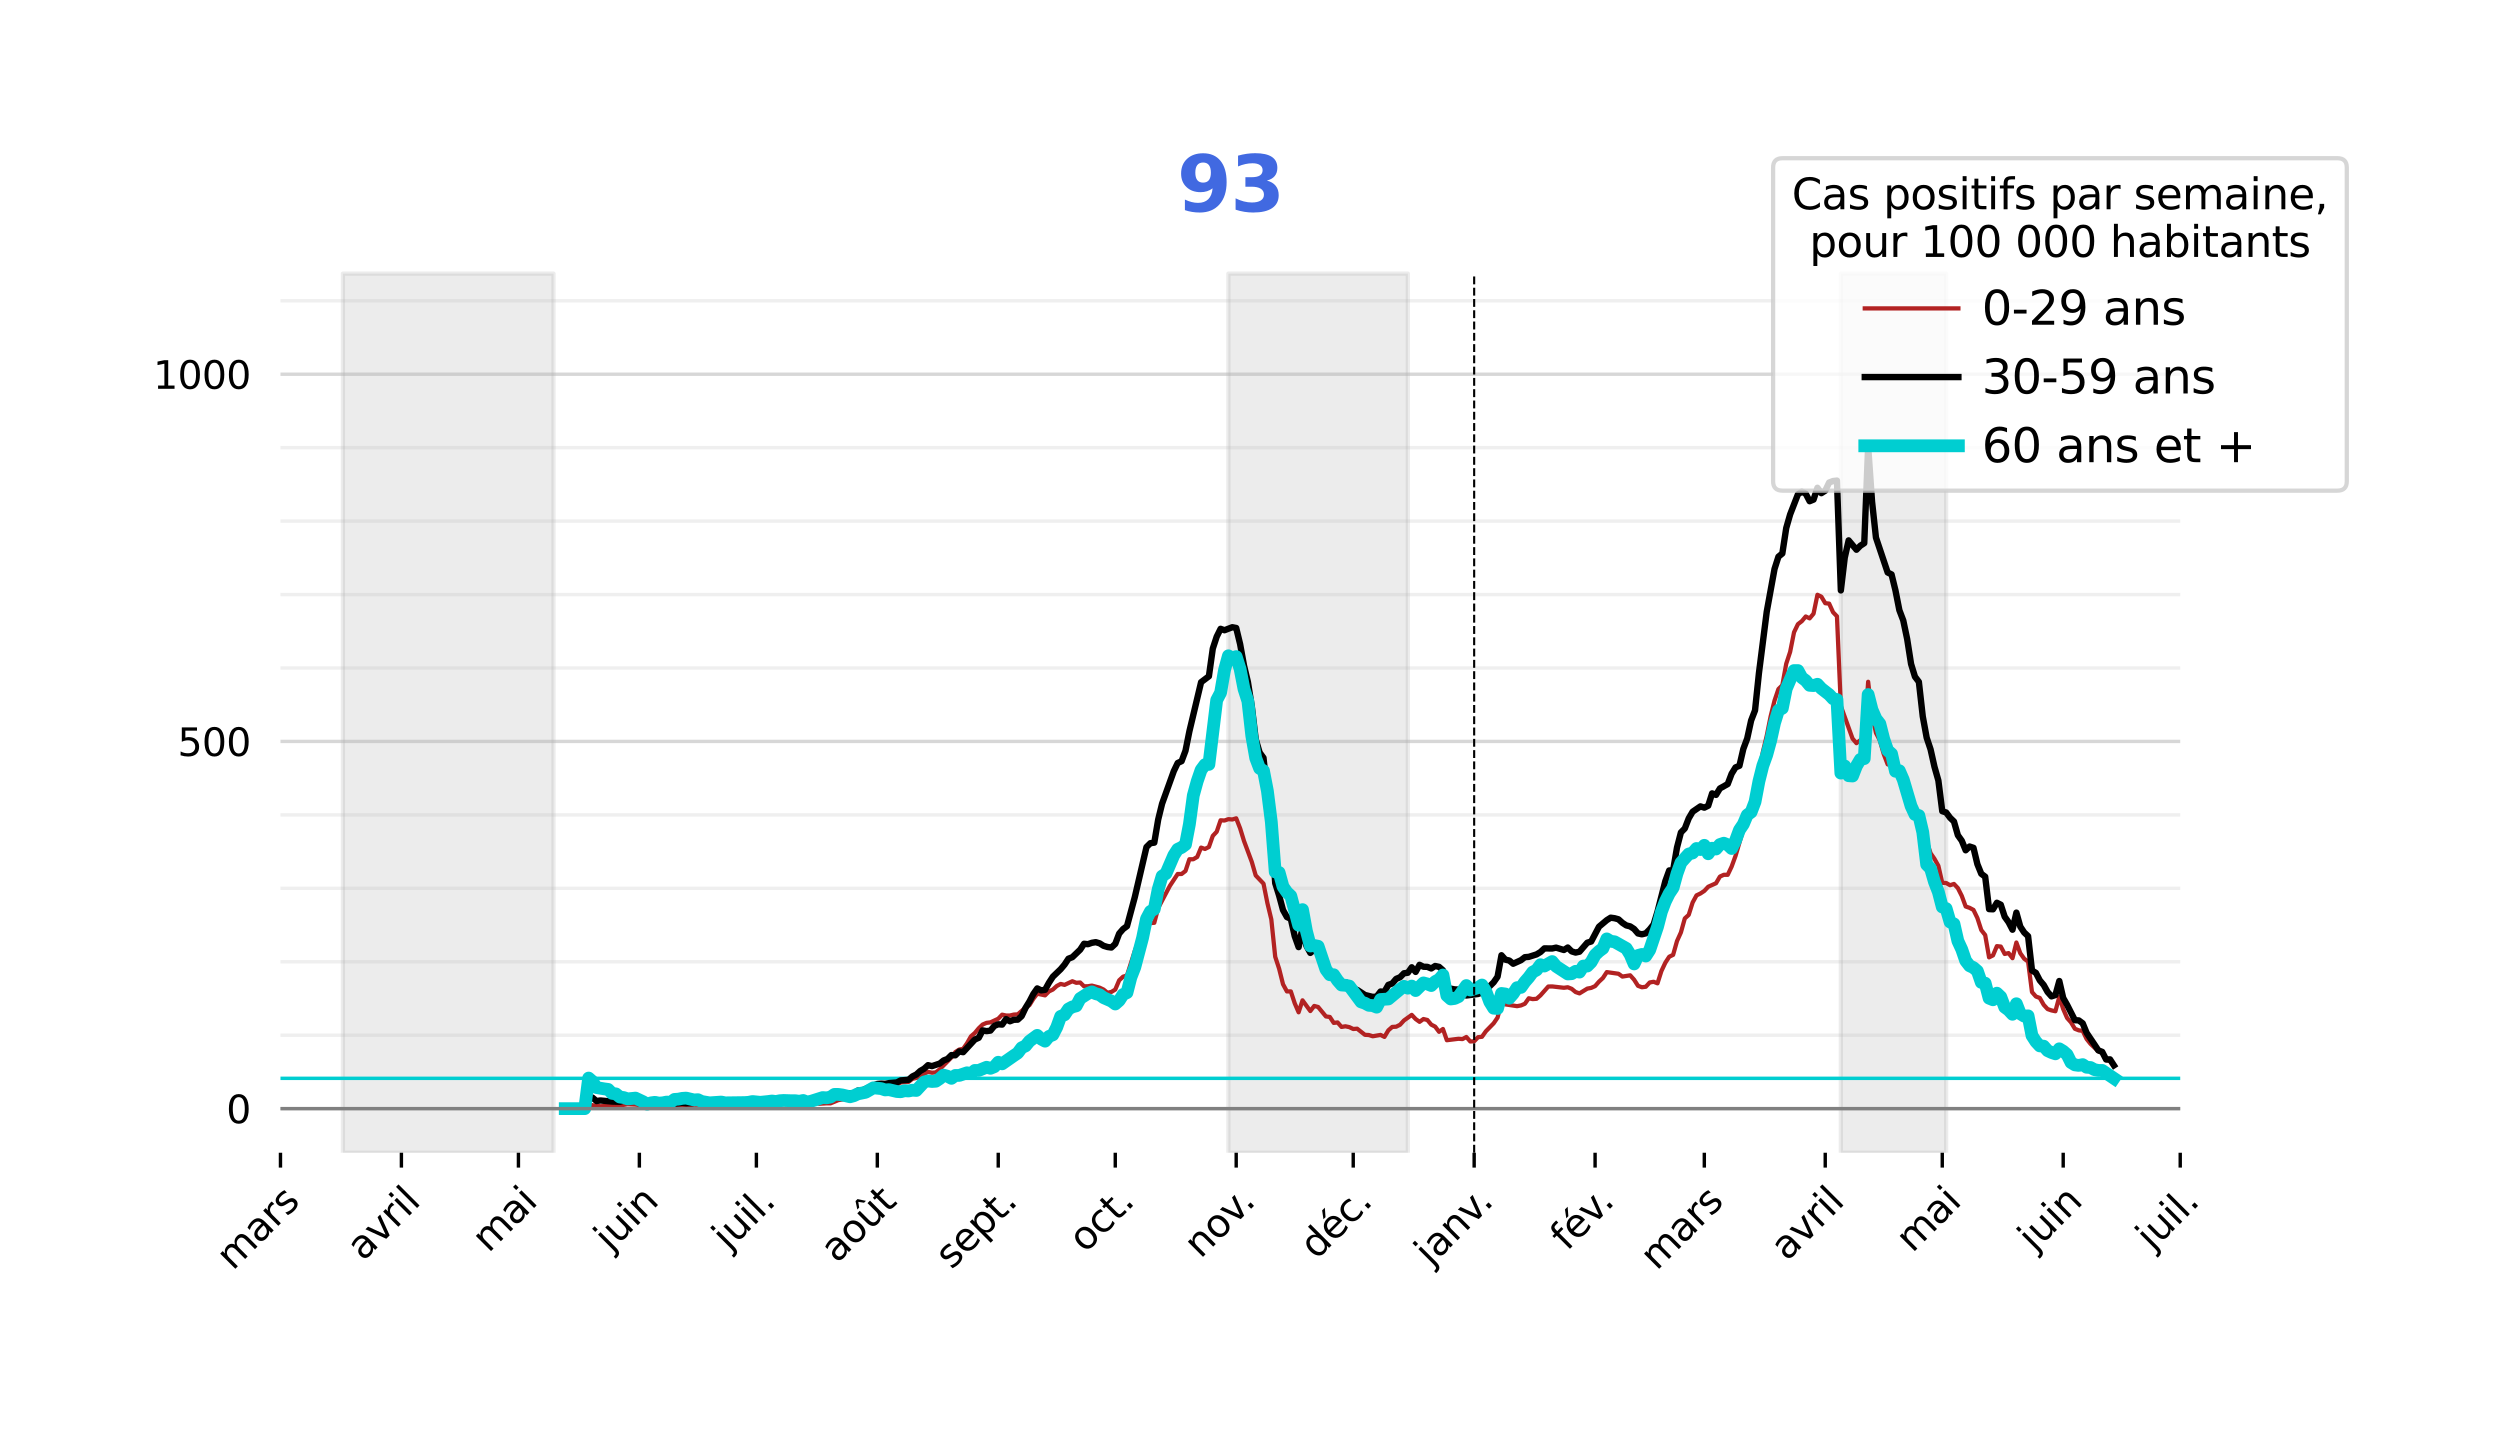 <?xml version="1.0" encoding="utf-8" standalone="no"?>
<!DOCTYPE svg PUBLIC "-//W3C//DTD SVG 1.1//EN"
  "http://www.w3.org/Graphics/SVG/1.1/DTD/svg11.dtd">
<svg height="336.05pt" version="1.1" viewBox="0 0 587.445 336.05" width="587.445pt" xmlns="http://www.w3.org/2000/svg" xmlns:xlink="http://www.w3.org/1999/xlink">
 <defs>
  <style type="text/css">*{stroke-linecap:butt;stroke-linejoin:round;}</style>
 </defs>
 <g id="figure_1">
  <g id="patch_1">
   <path d="M 0 336.05 
L 587.445 336.05 
L 587.445 0 
L 0 0 
z
" style="fill:#ffffff;"/>
  </g>
  <g id="axes_1">
   <g id="patch_2">
    <path d="M 65.905 270.861 
L 512.305 270.861 
L 512.305 53.421 
L 65.905 53.421 
z
" style="fill:none;opacity:0;"/>
   </g>
   <g id="patch_3">
    <path clip-path="url(#pc8a9ffff1e)" d="M 80.571 270.861 
L 80.571 64.293 
L 130.069 64.293 
L 130.069 270.861 
z
" style="fill:#808080;opacity:0.15;stroke:#808080;stroke-linejoin:miter;"/>
   </g>
   <g id="patch_4">
    <path clip-path="url(#pc8a9ffff1e)" d="M 288.647 270.861 
L 288.647 64.293 
L 330.812 64.293 
L 330.812 270.861 
z
" style="fill:#808080;opacity:0.15;stroke:#808080;stroke-linejoin:miter;"/>
   </g>
   <g id="patch_5">
    <path clip-path="url(#pc8a9ffff1e)" d="M 432.558 270.861 
L 432.558 64.293 
L 457.307 64.293 
L 457.307 270.861 
z
" style="fill:#808080;opacity:0.15;stroke:#808080;stroke-linejoin:miter;"/>
   </g>
   <g id="matplotlib.axis_1">
    <g id="xtick_1">
     <g id="line2d_1">
      <defs>
       <path d="M 0 0 
L 0 3.5 
" id="me2632d0a55" style="stroke:#000000;stroke-width:0.8;"/>
      </defs>
      <g>
       <use style="stroke:#000000;stroke-width:0.8;" x="65.905" xlink:href="#me2632d0a55" y="270.861"/>
      </g>
     </g>
     <g id="text_1">
      <!-- mars -->
      <g transform="translate(54.71 298.726)rotate(-45)scale(0.09 -0.09)">
       <defs>
        <path d="M 3328 2828 
Q 3544 3216 3844 3400 
Q 4144 3584 4550 3584 
Q 5097 3584 5394 3201 
Q 5691 2819 5691 2113 
L 5691 0 
L 5113 0 
L 5113 2094 
Q 5113 2597 4934 2840 
Q 4756 3084 4391 3084 
Q 3944 3084 3684 2787 
Q 3425 2491 3425 1978 
L 3425 0 
L 2847 0 
L 2847 2094 
Q 2847 2600 2669 2842 
Q 2491 3084 2119 3084 
Q 1678 3084 1418 2786 
Q 1159 2488 1159 1978 
L 1159 0 
L 581 0 
L 581 3500 
L 1159 3500 
L 1159 2956 
Q 1356 3278 1631 3431 
Q 1906 3584 2284 3584 
Q 2666 3584 2933 3390 
Q 3200 3197 3328 2828 
z
" id="DejaVuSans-6d" transform="scale(0.016)"/>
        <path d="M 2194 1759 
Q 1497 1759 1228 1600 
Q 959 1441 959 1056 
Q 959 750 1161 570 
Q 1363 391 1709 391 
Q 2188 391 2477 730 
Q 2766 1069 2766 1631 
L 2766 1759 
L 2194 1759 
z
M 3341 1997 
L 3341 0 
L 2766 0 
L 2766 531 
Q 2569 213 2275 61 
Q 1981 -91 1556 -91 
Q 1019 -91 701 211 
Q 384 513 384 1019 
Q 384 1609 779 1909 
Q 1175 2209 1959 2209 
L 2766 2209 
L 2766 2266 
Q 2766 2663 2505 2880 
Q 2244 3097 1772 3097 
Q 1472 3097 1187 3025 
Q 903 2953 641 2809 
L 641 3341 
Q 956 3463 1253 3523 
Q 1550 3584 1831 3584 
Q 2591 3584 2966 3190 
Q 3341 2797 3341 1997 
z
" id="DejaVuSans-61" transform="scale(0.016)"/>
        <path d="M 2631 2963 
Q 2534 3019 2420 3045 
Q 2306 3072 2169 3072 
Q 1681 3072 1420 2755 
Q 1159 2438 1159 1844 
L 1159 0 
L 581 0 
L 581 3500 
L 1159 3500 
L 1159 2956 
Q 1341 3275 1631 3429 
Q 1922 3584 2338 3584 
Q 2397 3584 2469 3576 
Q 2541 3569 2628 3553 
L 2631 2963 
z
" id="DejaVuSans-72" transform="scale(0.016)"/>
        <path d="M 2834 3397 
L 2834 2853 
Q 2591 2978 2328 3040 
Q 2066 3103 1784 3103 
Q 1356 3103 1142 2972 
Q 928 2841 928 2578 
Q 928 2378 1081 2264 
Q 1234 2150 1697 2047 
L 1894 2003 
Q 2506 1872 2764 1633 
Q 3022 1394 3022 966 
Q 3022 478 2636 193 
Q 2250 -91 1575 -91 
Q 1294 -91 989 -36 
Q 684 19 347 128 
L 347 722 
Q 666 556 975 473 
Q 1284 391 1588 391 
Q 1994 391 2212 530 
Q 2431 669 2431 922 
Q 2431 1156 2273 1281 
Q 2116 1406 1581 1522 
L 1381 1569 
Q 847 1681 609 1914 
Q 372 2147 372 2553 
Q 372 3047 722 3315 
Q 1072 3584 1716 3584 
Q 2034 3584 2315 3537 
Q 2597 3491 2834 3397 
z
" id="DejaVuSans-73" transform="scale(0.016)"/>
       </defs>
       <use xlink:href="#DejaVuSans-6d"/>
       <use x="97.412" xlink:href="#DejaVuSans-61"/>
       <use x="158.691" xlink:href="#DejaVuSans-72"/>
       <use x="199.805" xlink:href="#DejaVuSans-73"/>
      </g>
     </g>
    </g>
    <g id="xtick_2">
     <g id="line2d_2">
      <g>
       <use style="stroke:#000000;stroke-width:0.8;" x="94.321" xlink:href="#me2632d0a55" y="270.861"/>
      </g>
     </g>
     <g id="text_2">
      <!-- avril -->
      <g transform="translate(85.337 296.515)rotate(-45)scale(0.09 -0.09)">
       <defs>
        <path d="M 191 3500 
L 800 3500 
L 1894 563 
L 2988 3500 
L 3597 3500 
L 2284 0 
L 1503 0 
L 191 3500 
z
" id="DejaVuSans-76" transform="scale(0.016)"/>
        <path d="M 603 3500 
L 1178 3500 
L 1178 0 
L 603 0 
L 603 3500 
z
M 603 4863 
L 1178 4863 
L 1178 4134 
L 603 4134 
L 603 4863 
z
" id="DejaVuSans-69" transform="scale(0.016)"/>
        <path d="M 603 4863 
L 1178 4863 
L 1178 0 
L 603 0 
L 603 4863 
z
" id="DejaVuSans-6c" transform="scale(0.016)"/>
       </defs>
       <use xlink:href="#DejaVuSans-61"/>
       <use x="61.279" xlink:href="#DejaVuSans-76"/>
       <use x="120.459" xlink:href="#DejaVuSans-72"/>
       <use x="161.572" xlink:href="#DejaVuSans-69"/>
       <use x="189.355" xlink:href="#DejaVuSans-6c"/>
      </g>
     </g>
    </g>
    <g id="xtick_3">
     <g id="line2d_3">
      <g>
       <use style="stroke:#000000;stroke-width:0.8;" x="121.82" xlink:href="#me2632d0a55" y="270.861"/>
      </g>
     </g>
     <g id="text_3">
      <!-- mai -->
      <g transform="translate(114.788 294.563)rotate(-45)scale(0.09 -0.09)">
       <use xlink:href="#DejaVuSans-6d"/>
       <use x="97.412" xlink:href="#DejaVuSans-61"/>
       <use x="158.691" xlink:href="#DejaVuSans-69"/>
      </g>
     </g>
    </g>
    <g id="xtick_4">
     <g id="line2d_4">
      <g>
       <use style="stroke:#000000;stroke-width:0.8;" x="150.235" xlink:href="#me2632d0a55" y="270.861"/>
      </g>
     </g>
     <g id="text_4">
      <!-- juin -->
      <g transform="translate(143.469 294.299)rotate(-45)scale(0.09 -0.09)">
       <defs>
        <path d="M 603 3500 
L 1178 3500 
L 1178 -63 
Q 1178 -731 923 -1031 
Q 669 -1331 103 -1331 
L -116 -1331 
L -116 -844 
L 38 -844 
Q 366 -844 484 -692 
Q 603 -541 603 -63 
L 603 3500 
z
M 603 4863 
L 1178 4863 
L 1178 4134 
L 603 4134 
L 603 4863 
z
" id="DejaVuSans-6a" transform="scale(0.016)"/>
        <path d="M 544 1381 
L 544 3500 
L 1119 3500 
L 1119 1403 
Q 1119 906 1312 657 
Q 1506 409 1894 409 
Q 2359 409 2629 706 
Q 2900 1003 2900 1516 
L 2900 3500 
L 3475 3500 
L 3475 0 
L 2900 0 
L 2900 538 
Q 2691 219 2414 64 
Q 2138 -91 1772 -91 
Q 1169 -91 856 284 
Q 544 659 544 1381 
z
M 1991 3584 
L 1991 3584 
z
" id="DejaVuSans-75" transform="scale(0.016)"/>
        <path d="M 3513 2113 
L 3513 0 
L 2938 0 
L 2938 2094 
Q 2938 2591 2744 2837 
Q 2550 3084 2163 3084 
Q 1697 3084 1428 2787 
Q 1159 2491 1159 1978 
L 1159 0 
L 581 0 
L 581 3500 
L 1159 3500 
L 1159 2956 
Q 1366 3272 1645 3428 
Q 1925 3584 2291 3584 
Q 2894 3584 3203 3211 
Q 3513 2838 3513 2113 
z
" id="DejaVuSans-6e" transform="scale(0.016)"/>
       </defs>
       <use xlink:href="#DejaVuSans-6a"/>
       <use x="27.783" xlink:href="#DejaVuSans-75"/>
       <use x="91.162" xlink:href="#DejaVuSans-69"/>
       <use x="118.945" xlink:href="#DejaVuSans-6e"/>
      </g>
     </g>
    </g>
    <g id="xtick_5">
     <g id="line2d_5">
      <g>
       <use style="stroke:#000000;stroke-width:0.8;" x="177.734" xlink:href="#me2632d0a55" y="270.861"/>
      </g>
     </g>
     <g id="text_5">
      <!-- juil. -->
      <g transform="translate(171.21 294.056)rotate(-45)scale(0.09 -0.09)">
       <defs>
        <path d="M 684 794 
L 1344 794 
L 1344 0 
L 684 0 
L 684 794 
z
" id="DejaVuSans-2e" transform="scale(0.016)"/>
       </defs>
       <use xlink:href="#DejaVuSans-6a"/>
       <use x="27.783" xlink:href="#DejaVuSans-75"/>
       <use x="91.162" xlink:href="#DejaVuSans-69"/>
       <use x="118.945" xlink:href="#DejaVuSans-6c"/>
       <use x="146.729" xlink:href="#DejaVuSans-2e"/>
      </g>
     </g>
    </g>
    <g id="xtick_6">
     <g id="line2d_6">
      <g>
       <use style="stroke:#000000;stroke-width:0.8;" x="206.15" xlink:href="#me2632d0a55" y="270.861"/>
      </g>
     </g>
     <g id="text_6">
      <!-- août -->
      <g transform="translate(196.663 297.018)rotate(-45)scale(0.09 -0.09)">
       <defs>
        <path d="M 1959 3097 
Q 1497 3097 1228 2736 
Q 959 2375 959 1747 
Q 959 1119 1226 758 
Q 1494 397 1959 397 
Q 2419 397 2687 759 
Q 2956 1122 2956 1747 
Q 2956 2369 2687 2733 
Q 2419 3097 1959 3097 
z
M 1959 3584 
Q 2709 3584 3137 3096 
Q 3566 2609 3566 1747 
Q 3566 888 3137 398 
Q 2709 -91 1959 -91 
Q 1206 -91 779 398 
Q 353 888 353 1747 
Q 353 2609 779 3096 
Q 1206 3584 1959 3584 
z
" id="DejaVuSans-6f" transform="scale(0.016)"/>
        <path d="M 544 1381 
L 544 3500 
L 1119 3500 
L 1119 1403 
Q 1119 906 1312 657 
Q 1506 409 1894 409 
Q 2359 409 2629 706 
Q 2900 1003 2900 1516 
L 2900 3500 
L 3475 3500 
L 3475 0 
L 2900 0 
L 2900 538 
Q 2691 219 2414 64 
Q 2138 -91 1772 -91 
Q 1169 -91 856 284 
Q 544 659 544 1381 
z
M 1991 3584 
L 1991 3584 
z
M 1753 5119 
L 2215 5119 
L 2981 3944 
L 2547 3944 
L 1984 4709 
L 1422 3944 
L 987 3944 
L 1753 5119 
z
" id="DejaVuSans-fb" transform="scale(0.016)"/>
        <path d="M 1172 4494 
L 1172 3500 
L 2356 3500 
L 2356 3053 
L 1172 3053 
L 1172 1153 
Q 1172 725 1289 603 
Q 1406 481 1766 481 
L 2356 481 
L 2356 0 
L 1766 0 
Q 1100 0 847 248 
Q 594 497 594 1153 
L 594 3053 
L 172 3053 
L 172 3500 
L 594 3500 
L 594 4494 
L 1172 4494 
z
" id="DejaVuSans-74" transform="scale(0.016)"/>
       </defs>
       <use xlink:href="#DejaVuSans-61"/>
       <use x="61.279" xlink:href="#DejaVuSans-6f"/>
       <use x="122.461" xlink:href="#DejaVuSans-fb"/>
       <use x="185.84" xlink:href="#DejaVuSans-74"/>
      </g>
     </g>
    </g>
    <g id="xtick_7">
     <g id="line2d_7">
      <g>
       <use style="stroke:#000000;stroke-width:0.8;" x="234.565" xlink:href="#me2632d0a55" y="270.861"/>
      </g>
     </g>
     <g id="text_7">
      <!-- sept. -->
      <g transform="translate(223.612 298.485)rotate(-45)scale(0.09 -0.09)">
       <defs>
        <path d="M 3597 1894 
L 3597 1613 
L 953 1613 
Q 991 1019 1311 708 
Q 1631 397 2203 397 
Q 2534 397 2845 478 
Q 3156 559 3463 722 
L 3463 178 
Q 3153 47 2828 -22 
Q 2503 -91 2169 -91 
Q 1331 -91 842 396 
Q 353 884 353 1716 
Q 353 2575 817 3079 
Q 1281 3584 2069 3584 
Q 2775 3584 3186 3129 
Q 3597 2675 3597 1894 
z
M 3022 2063 
Q 3016 2534 2758 2815 
Q 2500 3097 2075 3097 
Q 1594 3097 1305 2825 
Q 1016 2553 972 2059 
L 3022 2063 
z
" id="DejaVuSans-65" transform="scale(0.016)"/>
        <path d="M 1159 525 
L 1159 -1331 
L 581 -1331 
L 581 3500 
L 1159 3500 
L 1159 2969 
Q 1341 3281 1617 3432 
Q 1894 3584 2278 3584 
Q 2916 3584 3314 3078 
Q 3713 2572 3713 1747 
Q 3713 922 3314 415 
Q 2916 -91 2278 -91 
Q 1894 -91 1617 61 
Q 1341 213 1159 525 
z
M 3116 1747 
Q 3116 2381 2855 2742 
Q 2594 3103 2138 3103 
Q 1681 3103 1420 2742 
Q 1159 2381 1159 1747 
Q 1159 1113 1420 752 
Q 1681 391 2138 391 
Q 2594 391 2855 752 
Q 3116 1113 3116 1747 
z
" id="DejaVuSans-70" transform="scale(0.016)"/>
       </defs>
       <use xlink:href="#DejaVuSans-73"/>
       <use x="52.1" xlink:href="#DejaVuSans-65"/>
       <use x="113.623" xlink:href="#DejaVuSans-70"/>
       <use x="177.1" xlink:href="#DejaVuSans-74"/>
       <use x="216.309" xlink:href="#DejaVuSans-2e"/>
      </g>
     </g>
    </g>
    <g id="xtick_8">
     <g id="line2d_8">
      <g>
       <use style="stroke:#000000;stroke-width:0.8;" x="262.064" xlink:href="#me2632d0a55" y="270.861"/>
      </g>
     </g>
     <g id="text_8">
      <!-- oct. -->
      <g transform="translate(254.989 294.607)rotate(-45)scale(0.09 -0.09)">
       <defs>
        <path d="M 3122 3366 
L 3122 2828 
Q 2878 2963 2633 3030 
Q 2388 3097 2138 3097 
Q 1578 3097 1268 2742 
Q 959 2388 959 1747 
Q 959 1106 1268 751 
Q 1578 397 2138 397 
Q 2388 397 2633 464 
Q 2878 531 3122 666 
L 3122 134 
Q 2881 22 2623 -34 
Q 2366 -91 2075 -91 
Q 1284 -91 818 406 
Q 353 903 353 1747 
Q 353 2603 823 3093 
Q 1294 3584 2113 3584 
Q 2378 3584 2631 3529 
Q 2884 3475 3122 3366 
z
" id="DejaVuSans-63" transform="scale(0.016)"/>
       </defs>
       <use xlink:href="#DejaVuSans-6f"/>
       <use x="61.182" xlink:href="#DejaVuSans-63"/>
       <use x="116.162" xlink:href="#DejaVuSans-74"/>
       <use x="155.371" xlink:href="#DejaVuSans-2e"/>
      </g>
     </g>
    </g>
    <g id="xtick_9">
     <g id="line2d_9">
      <g>
       <use style="stroke:#000000;stroke-width:0.8;" x="290.48" xlink:href="#me2632d0a55" y="270.861"/>
      </g>
     </g>
     <g id="text_9">
      <!-- nov. -->
      <g transform="translate(282.092 295.919)rotate(-45)scale(0.09 -0.09)">
       <use xlink:href="#DejaVuSans-6e"/>
       <use x="63.379" xlink:href="#DejaVuSans-6f"/>
       <use x="124.561" xlink:href="#DejaVuSans-76"/>
       <use x="175.99" xlink:href="#DejaVuSans-2e"/>
      </g>
     </g>
    </g>
    <g id="xtick_10">
     <g id="line2d_10">
      <g>
       <use style="stroke:#000000;stroke-width:0.8;" x="317.979" xlink:href="#me2632d0a55" y="270.861"/>
      </g>
     </g>
     <g id="text_10">
      <!-- déc. -->
      <g transform="translate(309.337 296.174)rotate(-45)scale(0.09 -0.09)">
       <defs>
        <path d="M 2906 2969 
L 2906 4863 
L 3481 4863 
L 3481 0 
L 2906 0 
L 2906 525 
Q 2725 213 2448 61 
Q 2172 -91 1784 -91 
Q 1150 -91 751 415 
Q 353 922 353 1747 
Q 353 2572 751 3078 
Q 1150 3584 1784 3584 
Q 2172 3584 2448 3432 
Q 2725 3281 2906 2969 
z
M 947 1747 
Q 947 1113 1208 752 
Q 1469 391 1925 391 
Q 2381 391 2643 752 
Q 2906 1113 2906 1747 
Q 2906 2381 2643 2742 
Q 2381 3103 1925 3103 
Q 1469 3103 1208 2742 
Q 947 2381 947 1747 
z
" id="DejaVuSans-64" transform="scale(0.016)"/>
        <path d="M 3597 1894 
L 3597 1613 
L 953 1613 
Q 991 1019 1311 708 
Q 1631 397 2203 397 
Q 2534 397 2845 478 
Q 3156 559 3463 722 
L 3463 178 
Q 3153 47 2828 -22 
Q 2503 -91 2169 -91 
Q 1331 -91 842 396 
Q 353 884 353 1716 
Q 353 2575 817 3079 
Q 1281 3584 2069 3584 
Q 2775 3584 3186 3129 
Q 3597 2675 3597 1894 
z
M 3022 2063 
Q 3016 2534 2758 2815 
Q 2500 3097 2075 3097 
Q 1594 3097 1305 2825 
Q 1016 2553 972 2059 
L 3022 2063 
z
M 2466 5119 
L 3088 5119 
L 2070 3944 
L 1591 3944 
L 2466 5119 
z
" id="DejaVuSans-e9" transform="scale(0.016)"/>
       </defs>
       <use xlink:href="#DejaVuSans-64"/>
       <use x="63.477" xlink:href="#DejaVuSans-e9"/>
       <use x="125" xlink:href="#DejaVuSans-63"/>
       <use x="179.98" xlink:href="#DejaVuSans-2e"/>
      </g>
     </g>
    </g>
    <g id="xtick_11">
     <g id="line2d_11">
      <g>
       <use style="stroke:#000000;stroke-width:0.8;" x="346.395" xlink:href="#me2632d0a55" y="270.861"/>
      </g>
     </g>
     <g id="text_11">
      <!-- janv. -->
      <g transform="translate(336.233 297.693)rotate(-45)scale(0.09 -0.09)">
       <use xlink:href="#DejaVuSans-6a"/>
       <use x="27.783" xlink:href="#DejaVuSans-61"/>
       <use x="89.062" xlink:href="#DejaVuSans-6e"/>
       <use x="152.441" xlink:href="#DejaVuSans-76"/>
       <use x="203.871" xlink:href="#DejaVuSans-2e"/>
      </g>
     </g>
    </g>
    <g id="xtick_12">
     <g id="line2d_12">
      <g>
       <use style="stroke:#000000;stroke-width:0.8;" x="374.81" xlink:href="#me2632d0a55" y="270.861"/>
      </g>
     </g>
     <g id="text_12">
      <!-- fév. -->
      <g transform="translate(368.194 294.148)rotate(-45)scale(0.09 -0.09)">
       <defs>
        <path d="M 2375 4863 
L 2375 4384 
L 1825 4384 
Q 1516 4384 1395 4259 
Q 1275 4134 1275 3809 
L 1275 3500 
L 2222 3500 
L 2222 3053 
L 1275 3053 
L 1275 0 
L 697 0 
L 697 3053 
L 147 3053 
L 147 3500 
L 697 3500 
L 697 3744 
Q 697 4328 969 4595 
Q 1241 4863 1831 4863 
L 2375 4863 
z
" id="DejaVuSans-66" transform="scale(0.016)"/>
       </defs>
       <use xlink:href="#DejaVuSans-66"/>
       <use x="35.205" xlink:href="#DejaVuSans-e9"/>
       <use x="96.729" xlink:href="#DejaVuSans-76"/>
       <use x="148.158" xlink:href="#DejaVuSans-2e"/>
      </g>
     </g>
    </g>
    <g id="xtick_13">
     <g id="line2d_13">
      <g>
       <use style="stroke:#000000;stroke-width:0.8;" x="400.476" xlink:href="#me2632d0a55" y="270.861"/>
      </g>
     </g>
     <g id="text_13">
      <!-- mars -->
      <g transform="translate(389.281 298.726)rotate(-45)scale(0.09 -0.09)">
       <use xlink:href="#DejaVuSans-6d"/>
       <use x="97.412" xlink:href="#DejaVuSans-61"/>
       <use x="158.691" xlink:href="#DejaVuSans-72"/>
       <use x="199.805" xlink:href="#DejaVuSans-73"/>
      </g>
     </g>
    </g>
    <g id="xtick_14">
     <g id="line2d_14">
      <g>
       <use style="stroke:#000000;stroke-width:0.8;" x="428.891" xlink:href="#me2632d0a55" y="270.861"/>
      </g>
     </g>
     <g id="text_14">
      <!-- avril -->
      <g transform="translate(419.908 296.515)rotate(-45)scale(0.09 -0.09)">
       <use xlink:href="#DejaVuSans-61"/>
       <use x="61.279" xlink:href="#DejaVuSans-76"/>
       <use x="120.459" xlink:href="#DejaVuSans-72"/>
       <use x="161.572" xlink:href="#DejaVuSans-69"/>
       <use x="189.355" xlink:href="#DejaVuSans-6c"/>
      </g>
     </g>
    </g>
    <g id="xtick_15">
     <g id="line2d_15">
      <g>
       <use style="stroke:#000000;stroke-width:0.8;" x="456.39" xlink:href="#me2632d0a55" y="270.861"/>
      </g>
     </g>
     <g id="text_15">
      <!-- mai -->
      <g transform="translate(449.359 294.563)rotate(-45)scale(0.09 -0.09)">
       <use xlink:href="#DejaVuSans-6d"/>
       <use x="97.412" xlink:href="#DejaVuSans-61"/>
       <use x="158.691" xlink:href="#DejaVuSans-69"/>
      </g>
     </g>
    </g>
    <g id="xtick_16">
     <g id="line2d_16">
      <g>
       <use style="stroke:#000000;stroke-width:0.8;" x="484.806" xlink:href="#me2632d0a55" y="270.861"/>
      </g>
     </g>
     <g id="text_16">
      <!-- juin -->
      <g transform="translate(478.039 294.299)rotate(-45)scale(0.09 -0.09)">
       <use xlink:href="#DejaVuSans-6a"/>
       <use x="27.783" xlink:href="#DejaVuSans-75"/>
       <use x="91.162" xlink:href="#DejaVuSans-69"/>
       <use x="118.945" xlink:href="#DejaVuSans-6e"/>
      </g>
     </g>
    </g>
    <g id="xtick_17">
     <g id="line2d_17">
      <g>
       <use style="stroke:#000000;stroke-width:0.8;" x="512.305" xlink:href="#me2632d0a55" y="270.861"/>
      </g>
     </g>
     <g id="text_17">
      <!-- juil. -->
      <g transform="translate(505.781 294.056)rotate(-45)scale(0.09 -0.09)">
       <use xlink:href="#DejaVuSans-6a"/>
       <use x="27.783" xlink:href="#DejaVuSans-75"/>
       <use x="91.162" xlink:href="#DejaVuSans-69"/>
       <use x="118.945" xlink:href="#DejaVuSans-6c"/>
       <use x="146.729" xlink:href="#DejaVuSans-2e"/>
      </g>
     </g>
    </g>
   </g>
   <g id="matplotlib.axis_2">
    <g id="ytick_1">
     <g id="line2d_18">
      <path clip-path="url(#pc8a9ffff1e)" d="M 65.905 260.506 
L 512.305 260.506 
" style="fill:none;stroke:#b0b0b0;stroke-linecap:square;stroke-opacity:0.5;stroke-width:0.8;"/>
     </g>
     <g id="text_18">
      <!-- 0 -->
      <g transform="translate(53.179 263.926)scale(0.09 -0.09)">
       <defs>
        <path d="M 2034 4250 
Q 1547 4250 1301 3770 
Q 1056 3291 1056 2328 
Q 1056 1369 1301 889 
Q 1547 409 2034 409 
Q 2525 409 2770 889 
Q 3016 1369 3016 2328 
Q 3016 3291 2770 3770 
Q 2525 4250 2034 4250 
z
M 2034 4750 
Q 2819 4750 3233 4129 
Q 3647 3509 3647 2328 
Q 3647 1150 3233 529 
Q 2819 -91 2034 -91 
Q 1250 -91 836 529 
Q 422 1150 422 2328 
Q 422 3509 836 4129 
Q 1250 4750 2034 4750 
z
" id="DejaVuSans-30" transform="scale(0.016)"/>
       </defs>
       <use xlink:href="#DejaVuSans-30"/>
      </g>
     </g>
    </g>
    <g id="ytick_2">
     <g id="line2d_19">
      <path clip-path="url(#pc8a9ffff1e)" d="M 65.905 174.221 
L 512.305 174.221 
" style="fill:none;stroke:#b0b0b0;stroke-linecap:square;stroke-opacity:0.5;stroke-width:0.8;"/>
     </g>
     <g id="text_19">
      <!-- 500 -->
      <g transform="translate(41.726 177.64)scale(0.09 -0.09)">
       <defs>
        <path d="M 691 4666 
L 3169 4666 
L 3169 4134 
L 1269 4134 
L 1269 2991 
Q 1406 3038 1543 3061 
Q 1681 3084 1819 3084 
Q 2600 3084 3056 2656 
Q 3513 2228 3513 1497 
Q 3513 744 3044 326 
Q 2575 -91 1722 -91 
Q 1428 -91 1123 -41 
Q 819 9 494 109 
L 494 744 
Q 775 591 1075 516 
Q 1375 441 1709 441 
Q 2250 441 2565 725 
Q 2881 1009 2881 1497 
Q 2881 1984 2565 2268 
Q 2250 2553 1709 2553 
Q 1456 2553 1204 2497 
Q 953 2441 691 2322 
L 691 4666 
z
" id="DejaVuSans-35" transform="scale(0.016)"/>
       </defs>
       <use xlink:href="#DejaVuSans-35"/>
       <use x="63.623" xlink:href="#DejaVuSans-30"/>
       <use x="127.246" xlink:href="#DejaVuSans-30"/>
      </g>
     </g>
    </g>
    <g id="ytick_3">
     <g id="line2d_20">
      <path clip-path="url(#pc8a9ffff1e)" d="M 65.905 87.935 
L 512.305 87.935 
" style="fill:none;stroke:#b0b0b0;stroke-linecap:square;stroke-opacity:0.5;stroke-width:0.8;"/>
     </g>
     <g id="text_20">
      <!-- 1000 -->
      <g transform="translate(36 91.354)scale(0.09 -0.09)">
       <defs>
        <path d="M 794 531 
L 1825 531 
L 1825 4091 
L 703 3866 
L 703 4441 
L 1819 4666 
L 2450 4666 
L 2450 531 
L 3481 531 
L 3481 0 
L 794 0 
L 794 531 
z
" id="DejaVuSans-31" transform="scale(0.016)"/>
       </defs>
       <use xlink:href="#DejaVuSans-31"/>
       <use x="63.623" xlink:href="#DejaVuSans-30"/>
       <use x="127.246" xlink:href="#DejaVuSans-30"/>
       <use x="190.869" xlink:href="#DejaVuSans-30"/>
      </g>
     </g>
    </g>
    <g id="ytick_4">
     <g id="line2d_21">
      <path clip-path="url(#pc8a9ffff1e)" d="M 65.905 243.249 
L 512.305 243.249 
" style="fill:none;stroke:#b0b0b0;stroke-linecap:square;stroke-opacity:0.2;stroke-width:0.8;"/>
     </g>
    </g>
    <g id="ytick_5">
     <g id="line2d_22">
      <path clip-path="url(#pc8a9ffff1e)" d="M 65.905 225.992 
L 512.305 225.992 
" style="fill:none;stroke:#b0b0b0;stroke-linecap:square;stroke-opacity:0.2;stroke-width:0.8;"/>
     </g>
    </g>
    <g id="ytick_6">
     <g id="line2d_23">
      <path clip-path="url(#pc8a9ffff1e)" d="M 65.905 208.735 
L 512.305 208.735 
" style="fill:none;stroke:#b0b0b0;stroke-linecap:square;stroke-opacity:0.2;stroke-width:0.8;"/>
     </g>
    </g>
    <g id="ytick_7">
     <g id="line2d_24">
      <path clip-path="url(#pc8a9ffff1e)" d="M 65.905 191.478 
L 512.305 191.478 
" style="fill:none;stroke:#b0b0b0;stroke-linecap:square;stroke-opacity:0.2;stroke-width:0.8;"/>
     </g>
    </g>
    <g id="ytick_8">
     <g id="line2d_25">
      <path clip-path="url(#pc8a9ffff1e)" d="M 65.905 156.963 
L 512.305 156.963 
" style="fill:none;stroke:#b0b0b0;stroke-linecap:square;stroke-opacity:0.2;stroke-width:0.8;"/>
     </g>
    </g>
    <g id="ytick_9">
     <g id="line2d_26">
      <path clip-path="url(#pc8a9ffff1e)" d="M 65.905 139.706 
L 512.305 139.706 
" style="fill:none;stroke:#b0b0b0;stroke-linecap:square;stroke-opacity:0.2;stroke-width:0.8;"/>
     </g>
    </g>
    <g id="ytick_10">
     <g id="line2d_27">
      <path clip-path="url(#pc8a9ffff1e)" d="M 65.905 122.449 
L 512.305 122.449 
" style="fill:none;stroke:#b0b0b0;stroke-linecap:square;stroke-opacity:0.2;stroke-width:0.8;"/>
     </g>
    </g>
    <g id="ytick_11">
     <g id="line2d_28">
      <path clip-path="url(#pc8a9ffff1e)" d="M 65.905 105.192 
L 512.305 105.192 
" style="fill:none;stroke:#b0b0b0;stroke-linecap:square;stroke-opacity:0.2;stroke-width:0.8;"/>
     </g>
    </g>
    <g id="ytick_12">
     <g id="line2d_29">
      <path clip-path="url(#pc8a9ffff1e)" d="M 65.905 70.678 
L 512.305 70.678 
" style="fill:none;stroke:#b0b0b0;stroke-linecap:square;stroke-opacity:0.2;stroke-width:0.8;"/>
     </g>
    </g>
   </g>
   <g id="line2d_30">
    <path clip-path="url(#pc8a9ffff1e)" d="M 65.905 253.384 
L 512.305 253.384 
" style="fill:none;stroke:#00ced1;stroke-linecap:square;stroke-width:0.8;"/>
   </g>
   <g id="line2d_31">
    <path clip-path="url(#pc8a9ffff1e)" d="M 132.819 260.506 
L 137.402 260.506 
L 138.319 259.579 
L 141.069 259.945 
L 145.652 259.75 
L 147.485 259.482 
L 149.319 259.555 
L 152.068 259.872 
L 152.985 259.872 
L 153.902 260.018 
L 159.402 259.97 
L 160.318 259.652 
L 162.151 259.677 
L 163.068 259.579 
L 165.818 259.604 
L 166.735 259.848 
L 169.484 259.848 
L 170.401 259.579 
L 171.318 259.579 
L 172.234 259.457 
L 174.068 259.408 
L 180.484 259.311 
L 182.317 259.262 
L 185.067 259.506 
L 185.984 259.018 
L 187.817 259.14 
L 188.734 258.969 
L 189.65 259.091 
L 190.567 259.018 
L 191.484 258.823 
L 192.4 259.36 
L 194.234 259.262 
L 195.15 259.262 
L 196.983 258.506 
L 200.65 257.896 
L 201.567 257.505 
L 202.483 257.286 
L 203.4 256.651 
L 204.316 256.432 
L 205.233 256.017 
L 206.15 255.871 
L 207.983 255.895 
L 208.9 255.456 
L 209.816 255.432 
L 211.65 254.358 
L 213.483 254.236 
L 214.399 253.504 
L 215.316 253.285 
L 218.066 251.869 
L 218.983 252.065 
L 219.899 251.991 
L 220.816 251.26 
L 223.566 248.478 
L 224.482 247.21 
L 225.399 246.624 
L 226.316 246.453 
L 227.232 245.136 
L 228.149 243.525 
L 229.066 242.72 
L 229.982 241.622 
L 230.899 240.744 
L 231.815 240.354 
L 232.732 240.232 
L 234.565 239.378 
L 235.482 238.426 
L 236.399 238.621 
L 237.315 238.621 
L 238.232 238.402 
L 239.149 238.353 
L 240.982 236.743 
L 241.898 236.182 
L 242.815 234.693 
L 243.732 233.498 
L 245.565 233.888 
L 246.482 232.961 
L 247.398 232.522 
L 248.315 231.692 
L 249.231 231.205 
L 250.148 231.424 
L 251.981 230.57 
L 252.898 230.936 
L 253.815 230.863 
L 254.731 231.766 
L 255.648 231.741 
L 256.565 231.595 
L 258.398 232.083 
L 259.314 232.522 
L 260.231 233.278 
L 261.148 233.083 
L 262.064 232.522 
L 262.981 230.351 
L 263.898 229.497 
L 264.814 229.228 
L 266.648 223.47 
L 267.564 221.055 
L 268.481 218.274 
L 269.397 217.688 
L 270.314 216.907 
L 271.231 216.834 
L 272.147 213.37 
L 274.897 208.149 
L 276.73 205.367 
L 277.647 205.367 
L 278.564 204.66 
L 279.48 201.903 
L 280.397 201.903 
L 281.314 201.366 
L 282.23 199.17 
L 283.147 199.487 
L 284.064 199.024 
L 284.98 196.413 
L 285.897 195.437 
L 286.813 192.753 
L 287.73 192.802 
L 288.647 192.485 
L 289.563 192.558 
L 290.48 192.29 
L 291.397 194.632 
L 292.313 197.609 
L 294.146 202.537 
L 295.063 205.709 
L 296.896 207.636 
L 297.813 212.223 
L 298.73 216.029 
L 299.646 224.812 
L 300.563 227.618 
L 301.48 231.278 
L 302.396 232.961 
L 303.313 232.961 
L 304.229 235.743 
L 305.146 237.865 
L 306.063 235.059 
L 307.896 237.572 
L 308.813 236.377 
L 309.729 236.621 
L 311.562 238.841 
L 312.479 238.963 
L 313.396 240.354 
L 314.312 240.256 
L 315.229 241.305 
L 316.146 241.159 
L 317.062 241.354 
L 317.979 241.793 
L 318.896 241.72 
L 320.729 243.159 
L 321.645 243.208 
L 322.562 243.501 
L 324.395 243.184 
L 325.312 243.647 
L 326.229 242.11 
L 327.145 241.305 
L 328.062 241.256 
L 328.979 240.793 
L 329.895 239.793 
L 331.728 238.475 
L 332.645 239.451 
L 333.562 240.11 
L 334.478 239.451 
L 335.395 239.671 
L 336.312 240.768 
L 337.228 241.232 
L 338.145 242.452 
L 339.061 241.793 
L 339.978 244.428 
L 342.728 244.087 
L 343.645 244.16 
L 344.561 243.672 
L 345.478 244.721 
L 346.395 244.672 
L 347.311 243.721 
L 348.228 243.623 
L 349.144 242.33 
L 350.978 240.451 
L 351.894 239.109 
L 352.811 235.523 
L 353.728 236.011 
L 356.477 236.426 
L 357.394 236.255 
L 358.311 235.865 
L 359.227 234.571 
L 360.144 234.767 
L 361.061 234.693 
L 361.977 233.888 
L 363.811 231.814 
L 364.727 231.79 
L 367.477 232.107 
L 368.394 231.985 
L 369.31 232.351 
L 370.227 233.108 
L 371.144 233.425 
L 372.977 232.302 
L 373.894 232.132 
L 374.81 231.717 
L 375.727 230.668 
L 376.643 229.814 
L 377.56 228.423 
L 380.31 228.814 
L 381.227 229.472 
L 383.06 229.179 
L 383.976 230.204 
L 384.893 231.644 
L 385.81 231.985 
L 386.726 231.863 
L 387.643 230.863 
L 388.56 230.692 
L 389.476 231.058 
L 390.393 228.179 
L 391.31 226.227 
L 392.226 224.812 
L 393.143 224.373 
L 394.059 221.128 
L 394.976 219.103 
L 395.893 215.809 
L 396.809 214.98 
L 397.726 212.077 
L 398.643 210.393 
L 399.559 209.954 
L 400.476 209.344 
L 401.392 208.368 
L 403.226 207.539 
L 404.142 205.977 
L 405.059 205.562 
L 405.976 205.562 
L 406.892 203.635 
L 407.809 201.122 
L 410.559 191.753 
L 411.475 189.509 
L 412.392 188.533 
L 413.309 181.677 
L 414.225 176.724 
L 415.142 172.894 
L 416.059 168.331 
L 416.975 164.623 
L 417.892 161.915 
L 418.808 161.012 
L 419.725 155.962 
L 420.642 153.18 
L 421.558 148.569 
L 422.475 146.666 
L 423.392 145.958 
L 424.308 144.86 
L 425.225 145.3 
L 426.142 144.202 
L 427.058 139.761 
L 427.975 140.2 
L 428.891 141.738 
L 429.808 141.835 
L 430.725 143.86 
L 431.641 144.812 
L 432.558 165.916 
L 435.308 173.552 
L 436.225 174.626 
L 438.058 173.235 
L 438.974 160.207 
L 439.891 167.99 
L 440.808 172.21 
L 441.724 173.992 
L 442.641 177.212 
L 443.558 179.603 
L 444.474 179.871 
L 445.391 181.043 
L 446.307 181.604 
L 447.224 182.921 
L 448.141 185.483 
L 449.057 188.508 
L 449.974 190.411 
L 450.891 190.85 
L 452.724 197.731 
L 453.641 200.488 
L 454.557 201.805 
L 455.474 203.44 
L 456.39 207.441 
L 457.307 207.49 
L 458.224 208.002 
L 459.14 207.709 
L 460.057 208.685 
L 460.974 210.515 
L 461.89 213.004 
L 462.807 213.321 
L 463.723 213.809 
L 464.64 215.712 
L 465.557 218.542 
L 466.473 219.713 
L 467.39 224.959 
L 468.307 224.495 
L 469.223 222.324 
L 470.14 222.421 
L 471.057 224.154 
L 471.973 223.958 
L 472.89 225.154 
L 473.806 221.47 
L 474.723 223.983 
L 475.64 225.276 
L 476.556 225.959 
L 477.473 233.108 
L 478.39 234.157 
L 479.306 234.498 
L 480.223 236.108 
L 481.139 237.109 
L 482.056 237.426 
L 482.973 237.621 
L 483.889 234.23 
L 484.806 237.109 
L 485.723 239.207 
L 486.639 240.232 
L 487.556 241.744 
L 488.473 242.11 
L 489.389 242.232 
L 490.306 244.135 
L 491.222 245.282 
L 493.056 247.014 
L 493.972 247.38 
L 494.889 249.088 
L 495.806 249.332 
L 496.722 250.308 
L 496.722 250.308 
" style="fill:none;stroke:#b22222;stroke-linecap:square;"/>
   </g>
   <g id="line2d_32">
    <path clip-path="url(#pc8a9ffff1e)" d="M 132.819 260.506 
L 137.402 260.506 
L 138.319 257.555 
L 139.236 257.934 
L 140.152 258.716 
L 141.069 258.589 
L 143.819 258.842 
L 145.652 258.892 
L 146.569 258.589 
L 147.485 258.69 
L 149.319 258.64 
L 151.152 259.069 
L 153.902 259.497 
L 155.735 259.472 
L 156.652 259.22 
L 158.485 259.321 
L 160.318 259.144 
L 161.235 259.245 
L 163.985 259.119 
L 164.901 259.296 
L 165.818 259.069 
L 167.651 259.119 
L 170.401 259.069 
L 171.318 258.842 
L 172.234 258.867 
L 174.068 258.716 
L 175.901 258.816 
L 176.818 258.716 
L 180.484 258.842 
L 181.401 258.766 
L 182.317 258.236 
L 183.234 258.312 
L 185.984 258.06 
L 188.734 258.489 
L 189.65 258.69 
L 190.567 258.766 
L 191.484 258.564 
L 192.4 258.236 
L 193.317 258.035 
L 195.15 257.984 
L 196.067 257.202 
L 196.983 256.925 
L 197.9 256.773 
L 198.817 256.9 
L 200.65 256.95 
L 201.567 256.269 
L 202.483 256.294 
L 204.316 255.437 
L 206.15 254.705 
L 207.066 254.63 
L 207.983 254.68 
L 208.9 254.503 
L 210.733 254.352 
L 211.65 253.873 
L 213.483 253.722 
L 214.399 252.94 
L 215.316 252.486 
L 216.233 251.653 
L 217.149 251.124 
L 218.066 250.291 
L 218.983 250.518 
L 220.816 249.913 
L 221.733 249.182 
L 222.649 248.828 
L 223.566 247.92 
L 224.482 247.971 
L 225.399 247.063 
L 226.316 247.239 
L 229.066 244.263 
L 229.982 243.86 
L 230.899 242.119 
L 231.815 242.296 
L 232.732 242.17 
L 233.649 241.06 
L 234.565 240.682 
L 235.482 240.757 
L 236.399 239.471 
L 237.315 239.975 
L 238.232 239.622 
L 239.149 239.597 
L 240.065 238.765 
L 240.982 236.823 
L 241.898 235.334 
L 242.815 233.569 
L 243.732 232.257 
L 244.648 232.711 
L 245.565 232.585 
L 246.482 230.921 
L 247.398 229.508 
L 249.231 227.743 
L 250.148 226.658 
L 251.065 225.271 
L 251.981 224.918 
L 253.815 223.152 
L 254.731 221.765 
L 255.648 221.866 
L 256.565 221.538 
L 257.481 221.387 
L 258.398 221.664 
L 259.314 222.244 
L 260.231 222.522 
L 261.148 222.648 
L 262.064 221.79 
L 262.981 219.369 
L 263.898 218.309 
L 264.814 217.628 
L 266.648 210.818 
L 269.397 199.04 
L 270.314 198.132 
L 271.231 198.005 
L 272.147 192.583 
L 273.064 188.85 
L 275.814 181.207 
L 276.73 179.29 
L 277.647 178.862 
L 278.564 176.415 
L 279.48 171.85 
L 282.23 160.298 
L 284.064 158.911 
L 284.98 152.403 
L 285.897 149.604 
L 286.813 147.763 
L 287.73 148.09 
L 289.563 147.384 
L 290.48 147.561 
L 291.397 151.344 
L 292.313 156.389 
L 293.23 160.248 
L 294.146 165.998 
L 295.063 173.691 
L 295.98 176.819 
L 296.896 178.08 
L 297.813 186.605 
L 298.73 193.844 
L 299.646 207.514 
L 300.563 210.44 
L 301.48 213.845 
L 302.396 215.484 
L 303.313 215.913 
L 304.229 219.974 
L 305.146 222.547 
L 306.063 218.007 
L 306.979 222.244 
L 307.896 223.909 
L 308.813 223.127 
L 309.729 223.203 
L 311.562 227.188 
L 312.479 228.676 
L 313.396 229.357 
L 315.229 230.946 
L 316.146 230.794 
L 317.062 231.248 
L 317.979 232.484 
L 318.896 232.585 
L 320.729 233.796 
L 322.562 234.25 
L 323.479 234.174 
L 324.395 232.989 
L 325.312 233.039 
L 326.229 231.425 
L 327.145 231.097 
L 328.062 230.013 
L 328.979 229.634 
L 329.895 228.701 
L 330.812 228.575 
L 331.728 227.289 
L 332.645 228.373 
L 333.562 226.708 
L 334.478 227.162 
L 335.395 227.188 
L 336.312 227.566 
L 337.228 226.986 
L 338.145 227.188 
L 339.061 227.995 
L 339.978 233.544 
L 340.895 232.308 
L 341.811 232.484 
L 342.728 232.535 
L 343.645 232.812 
L 344.561 233.922 
L 347.311 233.569 
L 348.228 233.216 
L 349.144 231.879 
L 350.061 231.728 
L 350.978 230.82 
L 351.894 229.508 
L 352.811 224.464 
L 353.728 225.498 
L 354.644 225.7 
L 355.561 226.456 
L 357.394 225.624 
L 358.311 224.918 
L 359.227 224.842 
L 361.061 224.262 
L 361.977 223.707 
L 362.894 222.849 
L 364.727 222.875 
L 365.644 222.673 
L 367.477 223.228 
L 368.394 222.648 
L 369.31 223.556 
L 370.227 223.833 
L 371.144 223.631 
L 372.977 221.513 
L 373.894 221.235 
L 375.727 217.754 
L 377.56 216.216 
L 378.477 215.636 
L 379.393 215.762 
L 380.31 216.014 
L 381.227 216.846 
L 382.143 217.452 
L 383.06 217.679 
L 383.976 218.284 
L 384.893 219.343 
L 385.81 219.545 
L 386.726 219.318 
L 387.643 218.385 
L 388.56 217.225 
L 389.476 214.223 
L 391.31 207.06 
L 392.226 204.538 
L 393.143 204.488 
L 394.059 199.14 
L 394.976 195.609 
L 395.893 194.676 
L 396.809 192.305 
L 397.726 190.741 
L 399.559 189.48 
L 400.476 189.783 
L 401.392 189.329 
L 402.309 186.428 
L 403.226 186.781 
L 404.142 185.268 
L 405.976 184.234 
L 406.892 181.813 
L 407.809 180.325 
L 408.726 179.946 
L 409.642 175.986 
L 410.559 173.515 
L 411.475 169.302 
L 412.392 166.931 
L 413.309 158.179 
L 415.142 143.752 
L 416.975 133.688 
L 417.892 130.813 
L 418.808 130.056 
L 419.725 124.079 
L 420.642 120.876 
L 422.475 116.159 
L 423.392 115.528 
L 424.308 116.008 
L 425.225 117.773 
L 426.142 117.395 
L 427.058 114.62 
L 427.975 115.882 
L 428.891 115.301 
L 429.808 113.384 
L 430.725 113.031 
L 431.641 112.93 
L 432.558 138.733 
L 433.475 131.04 
L 434.391 126.979 
L 436.225 129.174 
L 437.141 128.24 
L 438.058 127.635 
L 438.974 104.834 
L 439.891 117.874 
L 440.808 126.324 
L 443.558 134.521 
L 444.474 134.975 
L 445.391 138.733 
L 446.307 143.374 
L 447.224 145.795 
L 448.141 150.159 
L 449.057 156.01 
L 449.974 159.012 
L 450.891 160.222 
L 451.807 168.344 
L 452.724 173.338 
L 453.641 176.087 
L 454.557 180.173 
L 455.474 183.402 
L 456.39 190.615 
L 457.307 190.918 
L 458.224 192.154 
L 459.14 193.037 
L 460.057 196.265 
L 460.974 197.551 
L 461.89 199.796 
L 462.807 198.913 
L 463.723 199.216 
L 464.64 203.05 
L 465.557 205.32 
L 466.473 206.001 
L 467.39 213.618 
L 468.307 213.668 
L 469.223 212.13 
L 470.14 212.584 
L 471.057 215.409 
L 471.973 216.695 
L 472.89 218.461 
L 473.806 214.45 
L 474.723 217.729 
L 475.64 219.116 
L 476.556 219.974 
L 477.473 228.045 
L 478.39 228.6 
L 479.306 230.366 
L 480.223 231.45 
L 481.139 233.09 
L 482.056 234.124 
L 482.973 233.821 
L 483.889 230.517 
L 484.806 234.502 
L 485.723 236.116 
L 487.556 239.723 
L 488.473 239.774 
L 489.389 240.455 
L 490.306 242.699 
L 492.139 245.423 
L 493.056 246.811 
L 493.972 247.164 
L 494.889 248.955 
L 495.806 248.929 
L 496.722 250.342 
L 496.722 250.342 
" style="fill:none;stroke:#000000;stroke-linecap:square;stroke-width:1.5;"/>
   </g>
   <g id="line2d_33">
    <path clip-path="url(#pc8a9ffff1e)" d="M 132.819 260.506 
L 137.402 260.506 
L 138.319 253.322 
L 139.236 254.127 
L 140.152 255.551 
L 141.985 255.861 
L 142.902 255.985 
L 143.819 256.914 
L 144.735 257.038 
L 145.652 257.781 
L 146.569 257.905 
L 147.485 258.215 
L 149.319 258.029 
L 151.152 258.896 
L 152.068 259.453 
L 152.985 259.144 
L 153.902 259.02 
L 154.818 259.206 
L 155.735 259.144 
L 156.652 258.958 
L 157.568 259.02 
L 158.485 258.339 
L 159.402 258.277 
L 160.318 258.091 
L 161.235 258.029 
L 163.068 258.462 
L 163.985 258.4 
L 164.901 258.834 
L 166.735 259.144 
L 169.484 258.958 
L 170.401 259.144 
L 174.984 259.082 
L 175.901 259.02 
L 176.818 258.834 
L 178.651 259.02 
L 180.484 258.834 
L 181.401 258.71 
L 182.317 258.834 
L 183.234 258.648 
L 184.151 258.586 
L 185.984 258.648 
L 186.9 258.648 
L 187.817 258.772 
L 188.734 258.586 
L 189.65 258.958 
L 190.567 258.772 
L 193.317 257.905 
L 194.234 257.967 
L 195.15 257.781 
L 196.067 257.162 
L 196.983 257.162 
L 197.9 257.286 
L 199.733 257.719 
L 200.65 257.471 
L 201.567 257.038 
L 203.4 256.666 
L 205.233 255.613 
L 207.066 255.799 
L 207.983 256.109 
L 208.9 256.047 
L 210.733 256.48 
L 211.65 256.542 
L 212.566 256.295 
L 213.483 256.357 
L 214.399 256.171 
L 215.316 256.233 
L 217.149 254.251 
L 218.066 254.003 
L 218.983 254.127 
L 219.899 254.065 
L 220.816 253.446 
L 221.733 252.64 
L 222.649 252.888 
L 223.566 253.384 
L 224.482 252.702 
L 225.399 252.702 
L 227.232 252.083 
L 228.149 252.269 
L 229.066 251.526 
L 229.982 251.526 
L 231.815 250.782 
L 232.732 251.03 
L 233.649 250.658 
L 234.565 249.606 
L 235.482 249.977 
L 238.232 248.057 
L 239.149 247.438 
L 240.065 246.199 
L 240.982 245.765 
L 241.898 244.651 
L 243.732 243.288 
L 244.648 244.155 
L 245.565 244.651 
L 246.482 243.536 
L 247.398 243.164 
L 248.315 241.368 
L 249.231 238.829 
L 250.148 238.457 
L 251.065 237.094 
L 251.981 236.599 
L 252.898 236.351 
L 253.815 234.617 
L 255.648 233.44 
L 256.565 233.068 
L 257.481 233.502 
L 258.398 233.75 
L 259.314 234.431 
L 261.148 235.236 
L 262.064 235.918 
L 262.981 235.112 
L 263.898 233.688 
L 264.814 233.254 
L 265.731 229.662 
L 266.648 227.308 
L 268.481 220.371 
L 269.397 215.912 
L 270.314 214.178 
L 271.231 213.62 
L 272.147 208.975 
L 273.064 205.878 
L 273.981 205.259 
L 275.814 200.985 
L 276.73 199.561 
L 277.647 199.127 
L 278.564 198.446 
L 279.48 193.677 
L 280.397 186.926 
L 281.314 183.581 
L 282.23 180.918 
L 283.147 179.679 
L 284.064 179.617 
L 285.897 164.505 
L 286.813 162.77 
L 287.73 157.444 
L 288.647 154.099 
L 289.563 154.657 
L 290.48 154.285 
L 291.397 157.196 
L 292.313 161.903 
L 293.23 164.752 
L 294.146 172.928 
L 295.063 178.131 
L 295.98 180.546 
L 296.896 181.104 
L 297.813 185.873 
L 298.73 193.119 
L 299.646 204.887 
L 300.563 205.011 
L 301.48 208.356 
L 302.396 209.656 
L 303.313 210.524 
L 305.146 217.398 
L 306.063 213.744 
L 306.979 218.761 
L 307.896 222.291 
L 308.813 222.168 
L 309.729 222.353 
L 311.562 227.804 
L 312.479 229.043 
L 313.396 229.043 
L 314.312 230.405 
L 315.229 231.458 
L 316.146 231.52 
L 317.062 231.706 
L 319.812 235.422 
L 320.729 235.732 
L 321.645 236.227 
L 322.562 236.289 
L 323.479 236.661 
L 324.395 234.865 
L 326.229 234.741 
L 328.979 232.449 
L 329.895 231.768 
L 330.812 232.201 
L 331.728 231.706 
L 332.645 232.759 
L 334.478 230.963 
L 335.395 231.21 
L 336.312 231.582 
L 337.228 230.653 
L 338.145 230.157 
L 339.061 229.104 
L 339.978 233.936 
L 340.895 234.741 
L 341.811 234.617 
L 342.728 234.183 
L 344.561 231.582 
L 345.478 232.635 
L 347.311 232.077 
L 348.228 231.458 
L 349.144 232.945 
L 350.061 235.422 
L 350.978 236.909 
L 351.894 236.97 
L 352.811 233.44 
L 353.728 233.564 
L 354.644 234.555 
L 355.561 233.502 
L 356.477 232.077 
L 357.394 232.016 
L 358.311 230.715 
L 359.227 229.662 
L 360.144 228.423 
L 361.061 227.928 
L 361.977 226.689 
L 362.894 226.999 
L 364.727 225.946 
L 365.644 227.061 
L 368.394 228.857 
L 369.31 228.795 
L 370.227 228.237 
L 371.144 228.423 
L 372.06 226.999 
L 372.977 226.999 
L 373.894 226.07 
L 374.81 224.397 
L 375.727 223.53 
L 376.643 222.849 
L 377.56 220.619 
L 378.477 221.177 
L 379.393 221.3 
L 382.143 222.849 
L 383.06 224.335 
L 383.976 226.503 
L 384.893 224.521 
L 385.81 224.273 
L 386.726 224.645 
L 387.643 223.221 
L 389.476 217.77 
L 390.393 214.24 
L 391.31 211.824 
L 392.226 209.966 
L 393.143 208.603 
L 394.059 205.259 
L 394.976 202.72 
L 396.809 200.676 
L 397.726 200.428 
L 398.643 199.375 
L 399.559 199.623 
L 400.476 198.632 
L 401.392 200.614 
L 402.309 199.313 
L 403.226 199.499 
L 404.142 198.446 
L 405.059 198.136 
L 405.976 198.508 
L 406.892 199.375 
L 407.809 197.517 
L 408.726 195.039 
L 409.642 193.677 
L 410.559 191.509 
L 411.475 190.828 
L 412.392 188.412 
L 413.309 183.581 
L 414.225 179.927 
L 415.142 177.387 
L 416.059 174.043 
L 416.975 169.893 
L 417.892 166.92 
L 418.808 166.425 
L 419.725 161.841 
L 421.558 157.568 
L 422.475 157.568 
L 423.392 159.24 
L 424.308 159.921 
L 425.225 161.036 
L 426.142 161.098 
L 427.058 160.788 
L 427.975 161.779 
L 429.808 163.204 
L 430.725 164.195 
L 431.641 164.381 
L 432.558 181.661 
L 433.475 179.989 
L 434.391 182.28 
L 435.308 182.342 
L 436.225 179.989 
L 437.141 178.44 
L 438.058 178.255 
L 438.974 163.204 
L 439.891 166.796 
L 440.808 168.902 
L 441.724 170.079 
L 442.641 173.671 
L 443.558 176.335 
L 444.474 177.14 
L 445.391 181.228 
L 446.307 181.104 
L 447.224 183.209 
L 449.057 189.403 
L 449.974 191.385 
L 450.891 191.633 
L 451.807 195.535 
L 452.724 203.153 
L 453.641 204.082 
L 454.557 207.241 
L 455.474 209.594 
L 456.39 213.125 
L 457.307 213.496 
L 458.224 216.655 
L 459.14 217.089 
L 460.057 221.115 
L 460.974 223.097 
L 461.89 225.76 
L 462.807 226.937 
L 463.723 227.37 
L 464.64 228.175 
L 465.557 230.839 
L 466.473 231.025 
L 467.39 234.555 
L 468.307 234.927 
L 469.223 233.378 
L 470.14 234.245 
L 471.057 236.661 
L 471.973 237.342 
L 472.89 238.333 
L 473.806 235.856 
L 474.723 238.209 
L 475.64 238.767 
L 476.556 238.705 
L 477.473 243.35 
L 478.39 244.774 
L 479.306 245.765 
L 480.223 245.827 
L 481.139 246.88 
L 482.056 247.314 
L 482.973 247.624 
L 483.889 246.447 
L 484.806 247.004 
L 485.723 247.809 
L 486.639 249.667 
L 487.556 250.225 
L 488.473 250.349 
L 489.389 250.163 
L 490.306 250.782 
L 491.222 250.844 
L 492.139 251.34 
L 493.056 251.526 
L 493.972 251.526 
L 496.722 253.384 
L 496.722 253.384 
" style="fill:none;stroke:#00ced1;stroke-linecap:square;stroke-width:3;"/>
   </g>
   <g id="line2d_34">
    <path clip-path="url(#pc8a9ffff1e)" d="M 65.905 260.506 
L 512.305 260.506 
" style="fill:none;stroke:#808080;stroke-linecap:square;stroke-width:0.8;"/>
   </g>
   <g id="line2d_35">
    <path clip-path="url(#pc8a9ffff1e)" d="M 346.395 270.861 
L 346.395 64.293 
" style="fill:none;stroke:#000000;stroke-dasharray:1.85,0.8;stroke-dashoffset:0;stroke-width:0.5;"/>
   </g>
   <g id="text_21">
    <!-- 93 -->
    <g style="fill:#4169e1;" transform="translate(276.581 49.677)scale(0.18 -0.18)">
     <defs>
      <path d="M 641 103 
L 641 966 
Q 928 831 1190 764 
Q 1453 697 1709 697 
Q 2247 697 2547 995 
Q 2847 1294 2900 1881 
Q 2688 1725 2447 1647 
Q 2206 1569 1925 1569 
Q 1209 1569 770 1986 
Q 331 2403 331 3084 
Q 331 3838 820 4291 
Q 1309 4744 2131 4744 
Q 3044 4744 3544 4128 
Q 4044 3513 4044 2388 
Q 4044 1231 3459 570 
Q 2875 -91 1856 -91 
Q 1528 -91 1228 -42 
Q 928 6 641 103 
z
M 2125 2350 
Q 2441 2350 2600 2554 
Q 2759 2759 2759 3169 
Q 2759 3575 2600 3781 
Q 2441 3988 2125 3988 
Q 1809 3988 1650 3781 
Q 1491 3575 1491 3169 
Q 1491 2759 1650 2554 
Q 1809 2350 2125 2350 
z
" id="DejaVuSans-Bold-39" transform="scale(0.016)"/>
      <path d="M 2981 2516 
Q 3453 2394 3698 2092 
Q 3944 1791 3944 1325 
Q 3944 631 3412 270 
Q 2881 -91 1863 -91 
Q 1503 -91 1142 -33 
Q 781 25 428 141 
L 428 1069 
Q 766 900 1098 814 
Q 1431 728 1753 728 
Q 2231 728 2486 893 
Q 2741 1059 2741 1369 
Q 2741 1688 2480 1852 
Q 2219 2016 1709 2016 
L 1228 2016 
L 1228 2791 
L 1734 2791 
Q 2188 2791 2409 2933 
Q 2631 3075 2631 3366 
Q 2631 3634 2415 3781 
Q 2200 3928 1806 3928 
Q 1516 3928 1219 3862 
Q 922 3797 628 3669 
L 628 4550 
Q 984 4650 1334 4700 
Q 1684 4750 2022 4750 
Q 2931 4750 3382 4451 
Q 3834 4153 3834 3553 
Q 3834 3144 3618 2883 
Q 3403 2622 2981 2516 
z
" id="DejaVuSans-Bold-33" transform="scale(0.016)"/>
     </defs>
     <use xlink:href="#DejaVuSans-Bold-39"/>
     <use x="69.58" xlink:href="#DejaVuSans-Bold-33"/>
    </g>
   </g>
   <g id="legend_1">
    <g id="patch_6">
     <path d="M 418.842 115.29 
L 549.245 115.29 
Q 551.445 115.29 551.445 113.09 
L 551.445 39.377 
Q 551.445 37.177 549.245 37.177 
L 418.842 37.177 
Q 416.642 37.177 416.642 39.377 
L 416.642 113.09 
Q 416.642 115.29 418.842 115.29 
z
" style="fill:#ffffff;opacity:0.8;stroke:#cccccc;stroke-linejoin:miter;"/>
    </g>
    <g id="text_22">
     <!-- Cas positifs par semaine, -->
     <g transform="translate(421.042 49.175)scale(0.1 -0.1)">
      <defs>
       <path d="M 4122 4306 
L 4122 3641 
Q 3803 3938 3442 4084 
Q 3081 4231 2675 4231 
Q 1875 4231 1450 3742 
Q 1025 3253 1025 2328 
Q 1025 1406 1450 917 
Q 1875 428 2675 428 
Q 3081 428 3442 575 
Q 3803 722 4122 1019 
L 4122 359 
Q 3791 134 3420 21 
Q 3050 -91 2638 -91 
Q 1578 -91 968 557 
Q 359 1206 359 2328 
Q 359 3453 968 4101 
Q 1578 4750 2638 4750 
Q 3056 4750 3426 4639 
Q 3797 4528 4122 4306 
z
" id="DejaVuSans-43" transform="scale(0.016)"/>
       <path id="DejaVuSans-20" transform="scale(0.016)"/>
       <path d="M 750 794 
L 1409 794 
L 1409 256 
L 897 -744 
L 494 -744 
L 750 256 
L 750 794 
z
" id="DejaVuSans-2c" transform="scale(0.016)"/>
      </defs>
      <use xlink:href="#DejaVuSans-43"/>
      <use x="69.824" xlink:href="#DejaVuSans-61"/>
      <use x="131.104" xlink:href="#DejaVuSans-73"/>
      <use x="183.203" xlink:href="#DejaVuSans-20"/>
      <use x="214.99" xlink:href="#DejaVuSans-70"/>
      <use x="278.467" xlink:href="#DejaVuSans-6f"/>
      <use x="339.648" xlink:href="#DejaVuSans-73"/>
      <use x="391.748" xlink:href="#DejaVuSans-69"/>
      <use x="419.531" xlink:href="#DejaVuSans-74"/>
      <use x="458.74" xlink:href="#DejaVuSans-69"/>
      <use x="486.523" xlink:href="#DejaVuSans-66"/>
      <use x="521.729" xlink:href="#DejaVuSans-73"/>
      <use x="573.828" xlink:href="#DejaVuSans-20"/>
      <use x="605.615" xlink:href="#DejaVuSans-70"/>
      <use x="669.092" xlink:href="#DejaVuSans-61"/>
      <use x="730.371" xlink:href="#DejaVuSans-72"/>
      <use x="771.484" xlink:href="#DejaVuSans-20"/>
      <use x="803.271" xlink:href="#DejaVuSans-73"/>
      <use x="855.371" xlink:href="#DejaVuSans-65"/>
      <use x="916.895" xlink:href="#DejaVuSans-6d"/>
      <use x="1014.307" xlink:href="#DejaVuSans-61"/>
      <use x="1075.586" xlink:href="#DejaVuSans-69"/>
      <use x="1103.369" xlink:href="#DejaVuSans-6e"/>
      <use x="1166.748" xlink:href="#DejaVuSans-65"/>
      <use x="1228.271" xlink:href="#DejaVuSans-2c"/>
     </g>
     <!-- pour 100 000 habitants -->
     <g transform="translate(425.177 60.373)scale(0.1 -0.1)">
      <defs>
       <path d="M 3513 2113 
L 3513 0 
L 2938 0 
L 2938 2094 
Q 2938 2591 2744 2837 
Q 2550 3084 2163 3084 
Q 1697 3084 1428 2787 
Q 1159 2491 1159 1978 
L 1159 0 
L 581 0 
L 581 4863 
L 1159 4863 
L 1159 2956 
Q 1366 3272 1645 3428 
Q 1925 3584 2291 3584 
Q 2894 3584 3203 3211 
Q 3513 2838 3513 2113 
z
" id="DejaVuSans-68" transform="scale(0.016)"/>
       <path d="M 3116 1747 
Q 3116 2381 2855 2742 
Q 2594 3103 2138 3103 
Q 1681 3103 1420 2742 
Q 1159 2381 1159 1747 
Q 1159 1113 1420 752 
Q 1681 391 2138 391 
Q 2594 391 2855 752 
Q 3116 1113 3116 1747 
z
M 1159 2969 
Q 1341 3281 1617 3432 
Q 1894 3584 2278 3584 
Q 2916 3584 3314 3078 
Q 3713 2572 3713 1747 
Q 3713 922 3314 415 
Q 2916 -91 2278 -91 
Q 1894 -91 1617 61 
Q 1341 213 1159 525 
L 1159 0 
L 581 0 
L 581 4863 
L 1159 4863 
L 1159 2969 
z
" id="DejaVuSans-62" transform="scale(0.016)"/>
      </defs>
      <use xlink:href="#DejaVuSans-70"/>
      <use x="63.477" xlink:href="#DejaVuSans-6f"/>
      <use x="124.658" xlink:href="#DejaVuSans-75"/>
      <use x="188.037" xlink:href="#DejaVuSans-72"/>
      <use x="229.15" xlink:href="#DejaVuSans-20"/>
      <use x="260.938" xlink:href="#DejaVuSans-31"/>
      <use x="324.561" xlink:href="#DejaVuSans-30"/>
      <use x="388.184" xlink:href="#DejaVuSans-30"/>
      <use x="451.807" xlink:href="#DejaVuSans-20"/>
      <use x="483.594" xlink:href="#DejaVuSans-30"/>
      <use x="547.217" xlink:href="#DejaVuSans-30"/>
      <use x="610.84" xlink:href="#DejaVuSans-30"/>
      <use x="674.463" xlink:href="#DejaVuSans-20"/>
      <use x="706.25" xlink:href="#DejaVuSans-68"/>
      <use x="769.629" xlink:href="#DejaVuSans-61"/>
      <use x="830.908" xlink:href="#DejaVuSans-62"/>
      <use x="894.385" xlink:href="#DejaVuSans-69"/>
      <use x="922.168" xlink:href="#DejaVuSans-74"/>
      <use x="961.377" xlink:href="#DejaVuSans-61"/>
      <use x="1022.656" xlink:href="#DejaVuSans-6e"/>
      <use x="1086.035" xlink:href="#DejaVuSans-74"/>
      <use x="1125.244" xlink:href="#DejaVuSans-73"/>
     </g>
    </g>
    <g id="line2d_36">
     <path d="M 438.18 72.461 
L 460.18 72.461 
" style="fill:none;stroke:#b22222;stroke-linecap:square;"/>
    </g>
    <g id="line2d_37"/>
    <g id="text_23">
     <!-- 0-29 ans -->
     <g transform="translate(465.68 76.311)scale(0.11 -0.11)">
      <defs>
       <path d="M 313 2009 
L 1997 2009 
L 1997 1497 
L 313 1497 
L 313 2009 
z
" id="DejaVuSans-2d" transform="scale(0.016)"/>
       <path d="M 1228 531 
L 3431 531 
L 3431 0 
L 469 0 
L 469 531 
Q 828 903 1448 1529 
Q 2069 2156 2228 2338 
Q 2531 2678 2651 2914 
Q 2772 3150 2772 3378 
Q 2772 3750 2511 3984 
Q 2250 4219 1831 4219 
Q 1534 4219 1204 4116 
Q 875 4013 500 3803 
L 500 4441 
Q 881 4594 1212 4672 
Q 1544 4750 1819 4750 
Q 2544 4750 2975 4387 
Q 3406 4025 3406 3419 
Q 3406 3131 3298 2873 
Q 3191 2616 2906 2266 
Q 2828 2175 2409 1742 
Q 1991 1309 1228 531 
z
" id="DejaVuSans-32" transform="scale(0.016)"/>
       <path d="M 703 97 
L 703 672 
Q 941 559 1184 500 
Q 1428 441 1663 441 
Q 2288 441 2617 861 
Q 2947 1281 2994 2138 
Q 2813 1869 2534 1725 
Q 2256 1581 1919 1581 
Q 1219 1581 811 2004 
Q 403 2428 403 3163 
Q 403 3881 828 4315 
Q 1253 4750 1959 4750 
Q 2769 4750 3195 4129 
Q 3622 3509 3622 2328 
Q 3622 1225 3098 567 
Q 2575 -91 1691 -91 
Q 1453 -91 1209 -44 
Q 966 3 703 97 
z
M 1959 2075 
Q 2384 2075 2632 2365 
Q 2881 2656 2881 3163 
Q 2881 3666 2632 3958 
Q 2384 4250 1959 4250 
Q 1534 4250 1286 3958 
Q 1038 3666 1038 3163 
Q 1038 2656 1286 2365 
Q 1534 2075 1959 2075 
z
" id="DejaVuSans-39" transform="scale(0.016)"/>
      </defs>
      <use xlink:href="#DejaVuSans-30"/>
      <use x="63.623" xlink:href="#DejaVuSans-2d"/>
      <use x="99.707" xlink:href="#DejaVuSans-32"/>
      <use x="163.33" xlink:href="#DejaVuSans-39"/>
      <use x="226.953" xlink:href="#DejaVuSans-20"/>
      <use x="258.74" xlink:href="#DejaVuSans-61"/>
      <use x="320.02" xlink:href="#DejaVuSans-6e"/>
      <use x="383.398" xlink:href="#DejaVuSans-73"/>
     </g>
    </g>
    <g id="line2d_38">
     <path d="M 438.18 88.607 
L 460.18 88.607 
" style="fill:none;stroke:#000000;stroke-linecap:square;stroke-width:1.5;"/>
    </g>
    <g id="line2d_39"/>
    <g id="text_24">
     <!-- 30-59 ans -->
     <g transform="translate(465.68 92.457)scale(0.11 -0.11)">
      <defs>
       <path d="M 2597 2516 
Q 3050 2419 3304 2112 
Q 3559 1806 3559 1356 
Q 3559 666 3084 287 
Q 2609 -91 1734 -91 
Q 1441 -91 1130 -33 
Q 819 25 488 141 
L 488 750 
Q 750 597 1062 519 
Q 1375 441 1716 441 
Q 2309 441 2620 675 
Q 2931 909 2931 1356 
Q 2931 1769 2642 2001 
Q 2353 2234 1838 2234 
L 1294 2234 
L 1294 2753 
L 1863 2753 
Q 2328 2753 2575 2939 
Q 2822 3125 2822 3475 
Q 2822 3834 2567 4026 
Q 2313 4219 1838 4219 
Q 1578 4219 1281 4162 
Q 984 4106 628 3988 
L 628 4550 
Q 988 4650 1302 4700 
Q 1616 4750 1894 4750 
Q 2613 4750 3031 4423 
Q 3450 4097 3450 3541 
Q 3450 3153 3228 2886 
Q 3006 2619 2597 2516 
z
" id="DejaVuSans-33" transform="scale(0.016)"/>
      </defs>
      <use xlink:href="#DejaVuSans-33"/>
      <use x="63.623" xlink:href="#DejaVuSans-30"/>
      <use x="127.246" xlink:href="#DejaVuSans-2d"/>
      <use x="163.33" xlink:href="#DejaVuSans-35"/>
      <use x="226.953" xlink:href="#DejaVuSans-39"/>
      <use x="290.576" xlink:href="#DejaVuSans-20"/>
      <use x="322.363" xlink:href="#DejaVuSans-61"/>
      <use x="383.643" xlink:href="#DejaVuSans-6e"/>
      <use x="447.021" xlink:href="#DejaVuSans-73"/>
     </g>
    </g>
    <g id="line2d_40">
     <path d="M 438.18 104.753 
L 460.18 104.753 
" style="fill:none;stroke:#00ced1;stroke-linecap:square;stroke-width:3;"/>
    </g>
    <g id="line2d_41"/>
    <g id="text_25">
     <!-- 60 ans et + -->
     <g transform="translate(465.68 108.603)scale(0.11 -0.11)">
      <defs>
       <path d="M 2113 2584 
Q 1688 2584 1439 2293 
Q 1191 2003 1191 1497 
Q 1191 994 1439 701 
Q 1688 409 2113 409 
Q 2538 409 2786 701 
Q 3034 994 3034 1497 
Q 3034 2003 2786 2293 
Q 2538 2584 2113 2584 
z
M 3366 4563 
L 3366 3988 
Q 3128 4100 2886 4159 
Q 2644 4219 2406 4219 
Q 1781 4219 1451 3797 
Q 1122 3375 1075 2522 
Q 1259 2794 1537 2939 
Q 1816 3084 2150 3084 
Q 2853 3084 3261 2657 
Q 3669 2231 3669 1497 
Q 3669 778 3244 343 
Q 2819 -91 2113 -91 
Q 1303 -91 875 529 
Q 447 1150 447 2328 
Q 447 3434 972 4092 
Q 1497 4750 2381 4750 
Q 2619 4750 2861 4703 
Q 3103 4656 3366 4563 
z
" id="DejaVuSans-36" transform="scale(0.016)"/>
       <path d="M 2944 4013 
L 2944 2272 
L 4684 2272 
L 4684 1741 
L 2944 1741 
L 2944 0 
L 2419 0 
L 2419 1741 
L 678 1741 
L 678 2272 
L 2419 2272 
L 2419 4013 
L 2944 4013 
z
" id="DejaVuSans-2b" transform="scale(0.016)"/>
      </defs>
      <use xlink:href="#DejaVuSans-36"/>
      <use x="63.623" xlink:href="#DejaVuSans-30"/>
      <use x="127.246" xlink:href="#DejaVuSans-20"/>
      <use x="159.033" xlink:href="#DejaVuSans-61"/>
      <use x="220.312" xlink:href="#DejaVuSans-6e"/>
      <use x="283.691" xlink:href="#DejaVuSans-73"/>
      <use x="335.791" xlink:href="#DejaVuSans-20"/>
      <use x="367.578" xlink:href="#DejaVuSans-65"/>
      <use x="429.102" xlink:href="#DejaVuSans-74"/>
      <use x="468.311" xlink:href="#DejaVuSans-20"/>
      <use x="500.098" xlink:href="#DejaVuSans-2b"/>
     </g>
    </g>
   </g>
  </g>
 </g>
 <defs>
  <clipPath id="pc8a9ffff1e">
   <rect height="217.44" width="446.4" x="65.905" y="53.421"/>
  </clipPath>
 </defs>
</svg>
